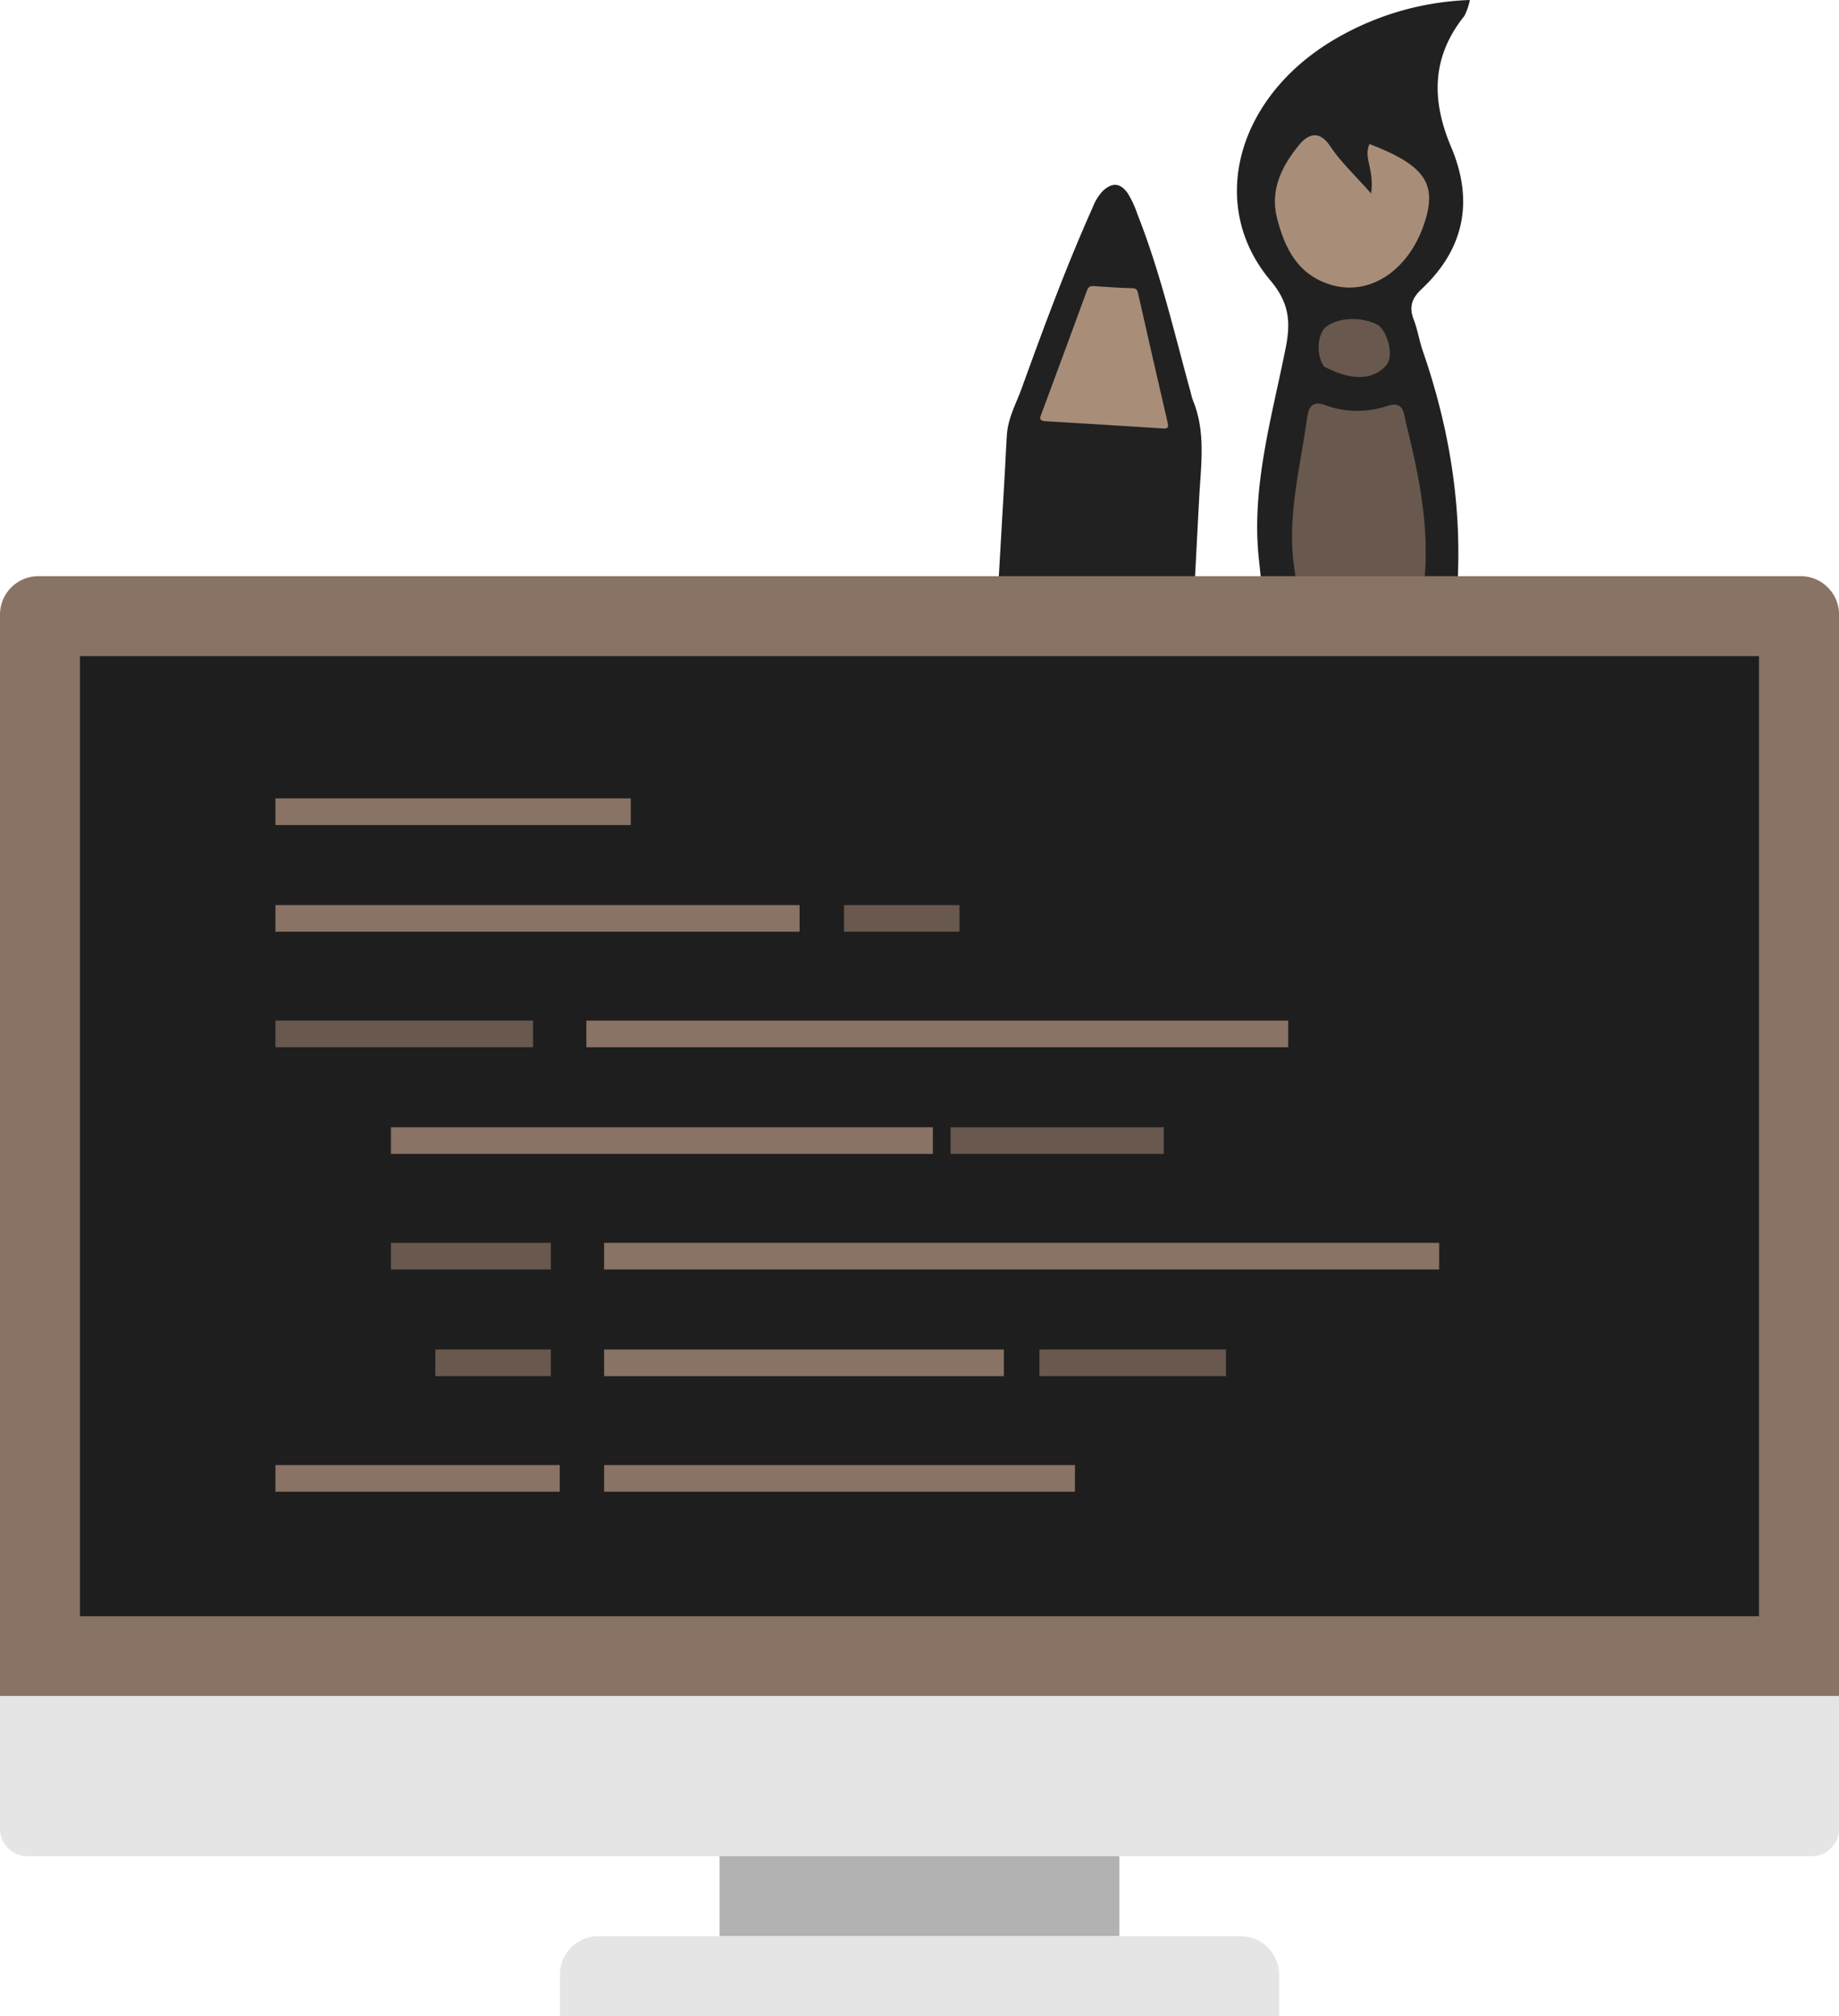 <svg id="desktop" xmlns="http://www.w3.org/2000/svg" viewBox="0 0 334.99 367.05"><defs><style>.cls-1{fill:#212121;}.cls-2{fill:#68584d;}.cls-3{fill:#a88e79;}.cls-4{fill:#897364;}.cls-5{fill:#1e1e1e;}.cls-6{fill:#e5e5e5;}.cls-7{fill:#b2b2b2;}</style></defs><title>arts</title><g id="projects"><g id="Body"><g id="art"><g id="BRUSH"><path id="bg" class="cls-1" d="M3467.08-2039.73a10.73,10.73,0,0,1-1,2.92c-6,7.45-6,15.38-2.4,23.85,4.13,9.74,2.43,18.51-5.33,25.8-1.86,1.75-2.39,3.3-1.48,5.63.69,1.8,1,3.75,1.6,5.57,7.25,20.85,8.72,41.76,3.08,63.44-3.84,14.73-5.77,30-8.25,45-.82,5-3.32,7.47-8.16,7.24-4.44-.21-6.78-2.74-7.37-7.37-3-23.53-6.69-47-9.14-70.56-1.34-12.85,2.37-25.5,4.89-38.08.93-4.62.78-8.19-2.76-12.38-11.33-13.43-6.37-32.64,10.66-43.27A52.05,52.05,0,0,1,3467.08-2039.73Z" transform="translate(-3199.34 2039.73)"/><path class="cls-2" d="M3445.4-1866.81c-2-1-1.48-3-1.68-4.5-2.94-21.83-5.78-43.68-8.69-65.53-1.21-9.07,1.17-17.81,2.38-26.67.25-1.87.83-3.37,3.24-2.5a17,17,0,0,0,11.4.18c3.09-1,3,1.48,3.44,3.24,2.86,11.53,5.06,22.85,2.28,35-4.08,17.94-6.68,36.21-10,54.32C3447.33-1871.07,3447.87-1868.36,3445.4-1866.81Z" transform="translate(-3199.34 2039.73)"/><path class="cls-3" d="M3449.1-2004.51c.64-4.37-1.46-6.53-.29-9,10.4,4,12.55,7.42,9.72,15.18-3,8.1-9.82,12.43-16.57,10.5-6.16-1.76-8.58-6.63-10-12.2-1.31-5.16.9-9.5,4-13.29,1.63-2,3.69-2.84,5.73.27C3443.52-2010.29,3446-2008,3449.1-2004.51Z" transform="translate(-3199.34 2039.73)"/><path class="cls-2" d="M3440.51-1973c-1.63-2.44-1-6.2.36-7.22,2.55-1.93,6.83-1.78,9.46-.35,1.43.78,3.38,5.67,1.24,7.67C3448.55-1970,3444.35-1971,3440.51-1973Z" transform="translate(-3199.34 2039.73)"/></g><g id="PEN"><path id="bg-2" data-name="bg" class="cls-1" d="M3383.83-1883.6c8-.29,16.05-.65,24.06-.43,2.15.06,4.3.18,6.45.3q.4-7.59.8-15.18,1.32-25.08,2.64-50.15c.32-6,1.25-12-1.14-17.79a14.33,14.33,0,0,1-.41-1.46c-3-10.87-5.53-21.9-9.7-32.43a18.06,18.06,0,0,0-1.77-3.81c-1.34-1.9-2.8-2-4.49-.46a8.85,8.85,0,0,0-1.87,3c-4.81,10.72-8.88,21.74-12.88,32.78-1,2.83-2.55,5.52-2.76,8.61-.18,2.69-.29,5.39-.45,8.08q-2,34.6-4,69.21C3380.14-1883.45,3382-1883.53,3383.83-1883.6Z" transform="translate(-3199.34 2039.73)"/><path class="cls-3" d="M3389-1964.25c2.84-7.67,5.62-15.15,8.36-22.64.25-.68.65-.8,1.29-.75,2.29.16,4.59.32,6.89.38.74,0,.95.25,1.1.9q2.67,11.82,5.41,23.63c.22,1-.19,1.06-.92,1-7.12-.44-14.23-.91-21.35-1.32C3388.58-1963.11,3388.75-1963.68,3389-1964.25Z" transform="translate(-3199.34 2039.73)"/></g><g id="PC"><path class="cls-4" d="M7,104.89H328a7,7,0,0,1,7,7V308.79a0,0,0,0,1,0,0H0a0,0,0,0,1,0,0V111.89A7,7,0,0,1,7,104.89Z"/><rect class="cls-5" x="14.56" y="119.45" width="305.86" height="174.78"/><rect class="cls-4" x="50.17" y="145.35" width="64.73" height="4.85"/><rect class="cls-4" x="50.17" y="164.77" width="95.48" height="4.85"/><rect class="cls-4" x="106.81" y="185.8" width="127.85" height="4.85"/><rect class="cls-4" x="71.21" y="205.22" width="98.72" height="4.85"/><rect class="cls-4" x="110.04" y="226.26" width="152.12" height="4.85"/><rect class="cls-4" x="110.04" y="245.68" width="72.82" height="4.85"/><rect class="cls-4" x="50.17" y="266.72" width="51.79" height="4.85"/><rect class="cls-4" x="110.04" y="266.72" width="85.77" height="4.85"/><rect class="cls-2" x="153.74" y="164.77" width="21.04" height="4.85"/><rect class="cls-2" x="50.17" y="185.8" width="46.93" height="4.85"/><rect class="cls-2" x="173.16" y="205.22" width="38.84" height="4.85"/><rect class="cls-2" x="71.21" y="226.26" width="29.13" height="4.85"/><rect class="cls-2" x="79.3" y="245.68" width="21.04" height="4.85"/><rect class="cls-2" x="189.34" y="245.68" width="33.98" height="4.85"/><path class="cls-6" d="M0,308.79H335a0,0,0,0,1,0,0v24.13a5,5,0,0,1-5,5H5a5,5,0,0,1-5-5V308.79A0,0,0,0,1,0,308.79Z"/><rect class="cls-7" x="131.08" y="337.92" width="72.82" height="14.56"/><path class="cls-6" d="M109,352.49H226a7,7,0,0,1,7,7v7.56a0,0,0,0,1,0,0H102a0,0,0,0,1,0,0v-7.56A7,7,0,0,1,109,352.49Z"/></g></g></g></g></svg>